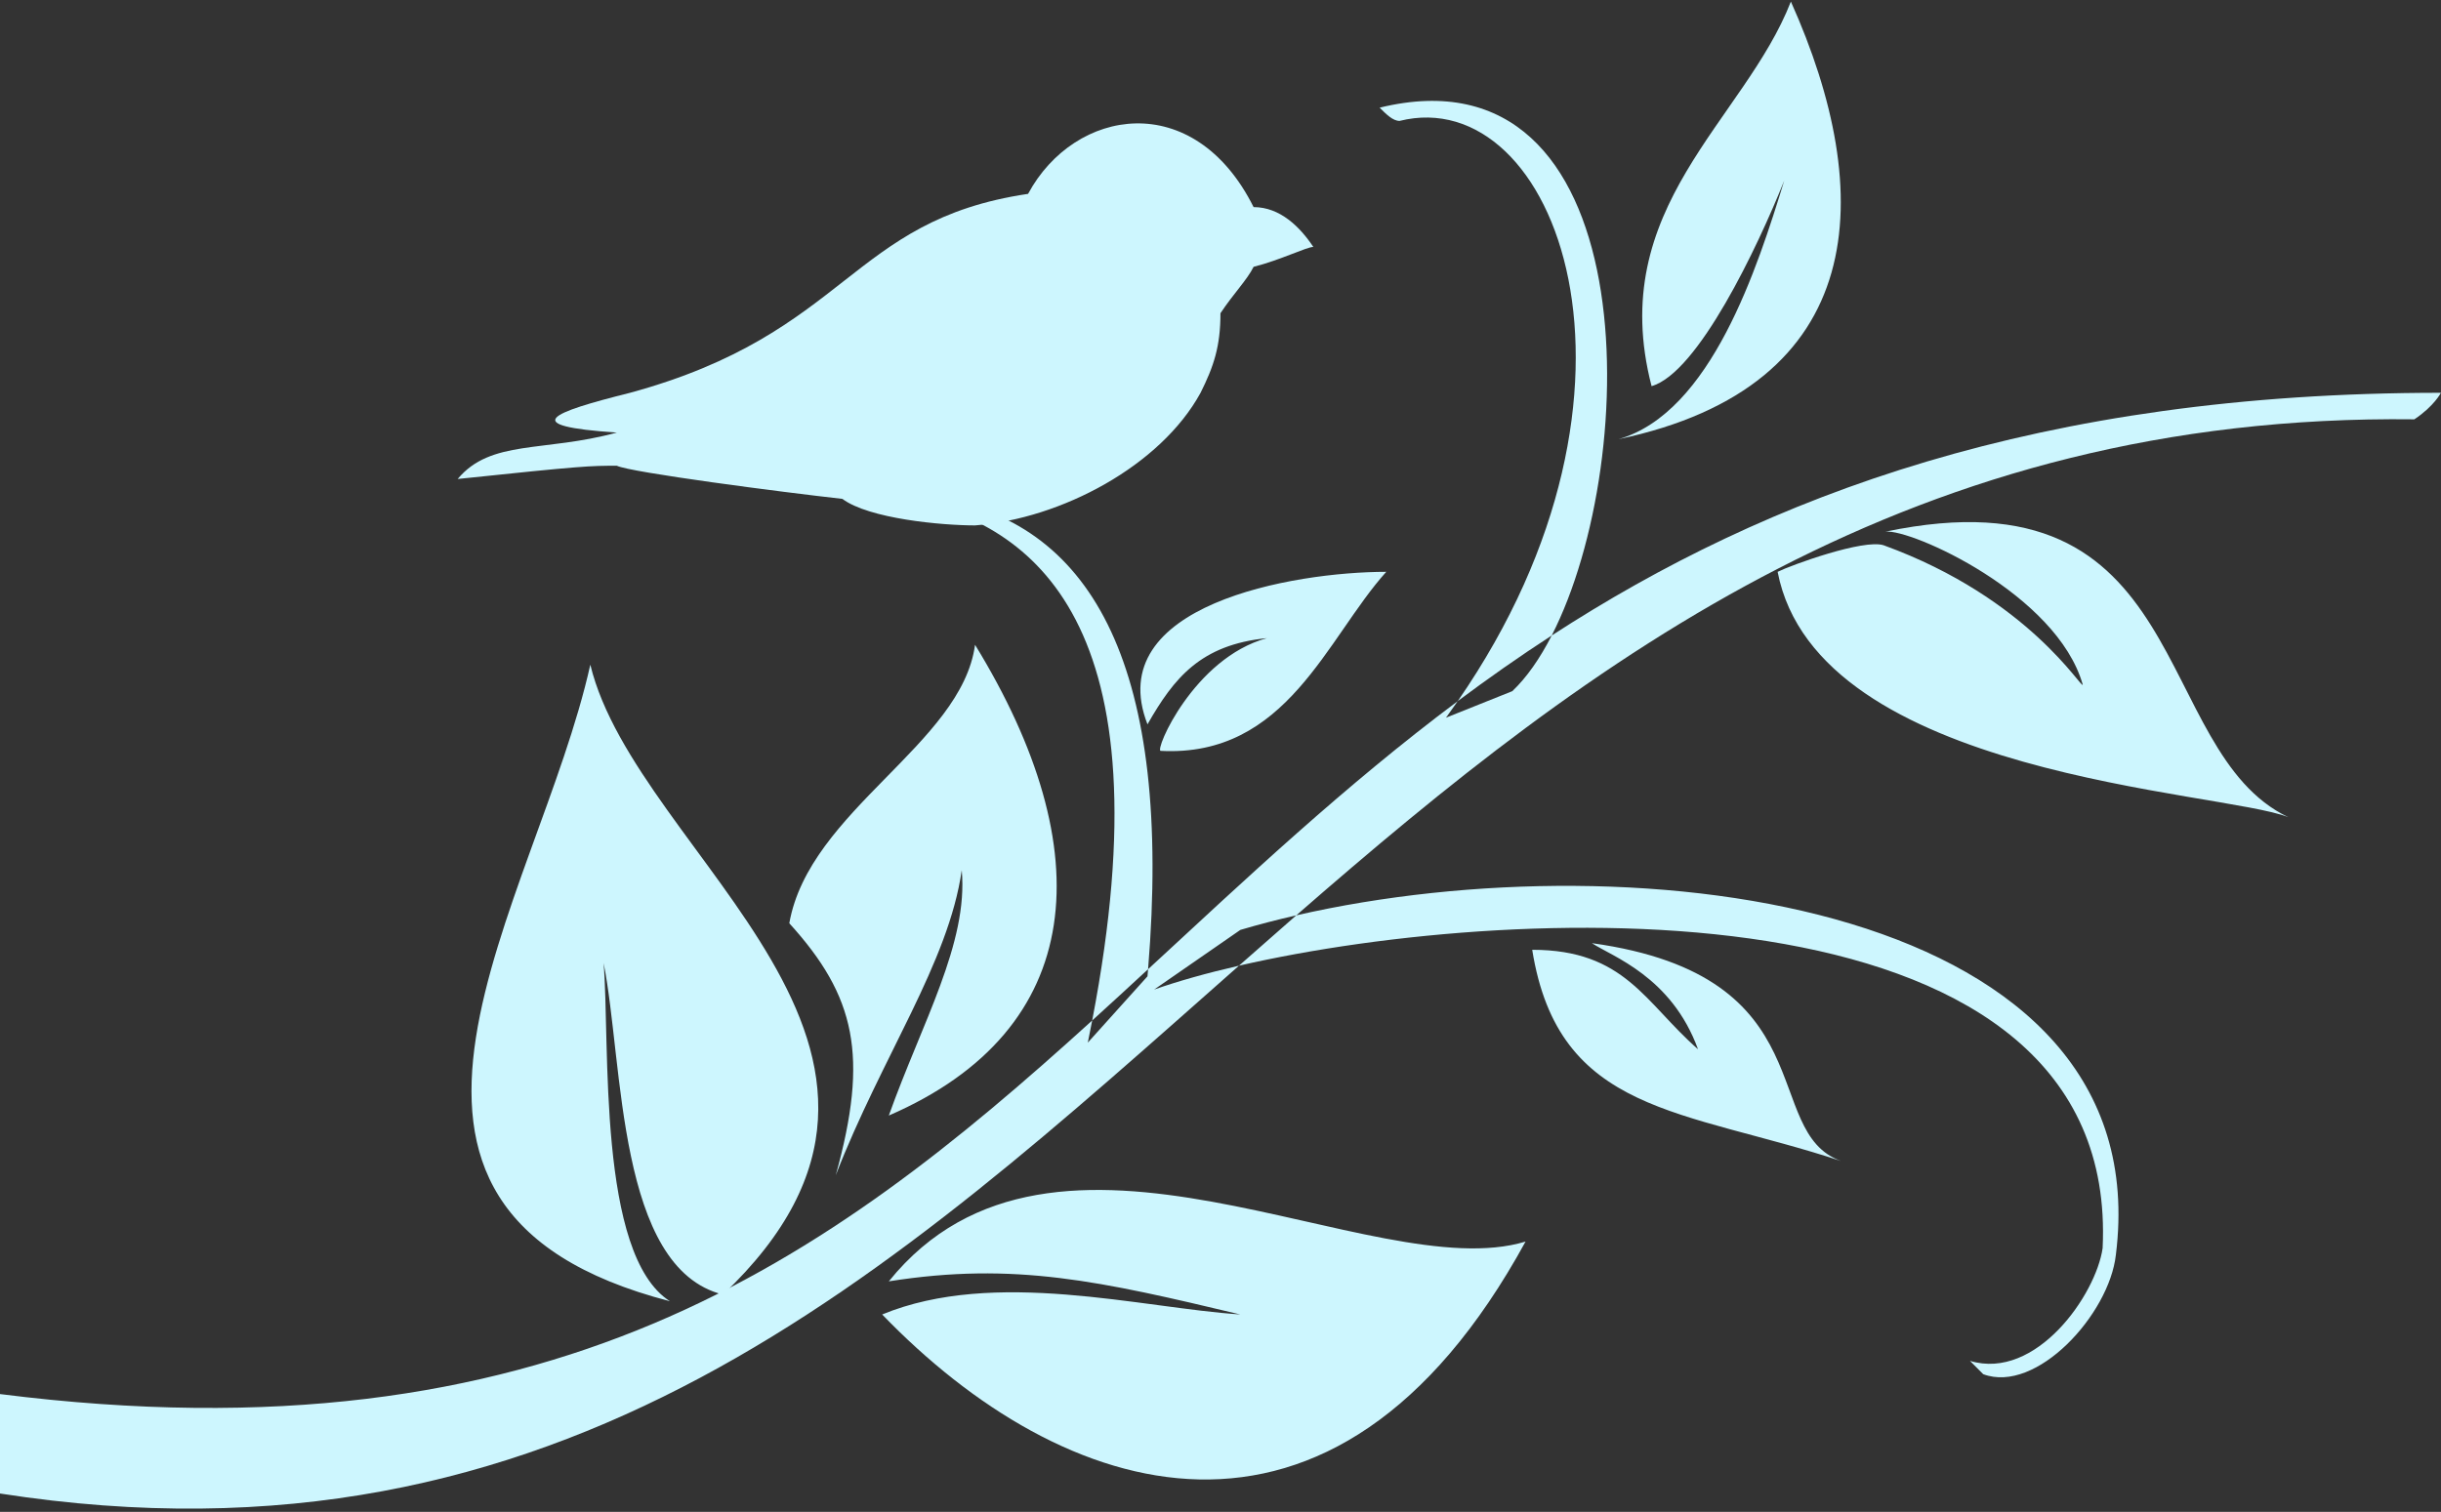 <svg xmlns="http://www.w3.org/2000/svg" viewBox="0 0 573 355" width="573" height="355">
	<rect x="0" y="0" width="573" height="355" fill="#333333" stroke="none"/>
	<style>
		tspan { white-space:pre }
		.shp0 { fill: #cdf6fe } 
	</style>
	<g id="bird">
		<path id="Layer" fill-rule="evenodd" class="shp0" d="M364.25 149.22C414.89 116.34 478.69 92.23 572.98 92.23C572.98 92.23 571.42 95.34 566.75 98.46C449.27 97.08 373.81 154.28 304.29 214.93C299.77 215.96 295.38 217.1 291.16 218.35L270.92 232.36C276.38 230.43 283.13 228.52 290.84 226.75C208.97 299.08 132.2 371.22 0 350.69L0 327.34C129.32 343.68 194.12 296.14 256.38 239.62C256.06 241.33 255.71 243.06 255.35 244.82L269.36 229.25C269.41 228.69 269.46 228.14 269.5 227.58C292.45 206.38 315.64 184.48 342.19 164.63C341.29 165.93 340.37 167.22 339.43 168.52L355 162.29C358.37 159.09 361.49 154.62 364.25 149.22ZM328.53 28.39C326.97 28.39 325.41 26.84 323.86 25.28C385.92 10.11 385.68 107.34 364.25 149.22C356.62 154.17 349.28 159.33 342.19 164.63C392.94 91.22 365.25 19.21 328.53 28.39ZM221.09 117.14C256.63 123.32 275.3 157.09 269.5 227.58C265.13 231.63 260.76 235.65 256.38 239.62C274.42 145.89 242.36 123.26 213.31 117.14L221.09 117.14ZM493.57 293.08C492.01 303.98 478 324.22 462.43 319.55L465.54 322.67C478 327.34 495.13 308.65 496.68 294.64C507 212.09 384.73 196.53 304.29 214.93C299.79 218.86 295.3 222.81 290.84 226.75C357.91 211.35 497.76 206.5 493.57 293.08Z" />
		<path id="Layer" fill-rule="evenodd" class="shp0" d="M442.19 124.93C442.3 124.89 442.43 124.86 442.58 124.84C442.45 124.87 442.32 124.9 442.19 124.93ZM442.58 124.84C515.33 109.6 504.53 176.34 537.16 191.88C521.59 185.65 426.62 182.54 417.28 134.27C420.39 132.71 437.52 126.48 442.19 128.04C476.44 140.5 488.9 162.29 488.9 160.74C482.82 139.47 448.58 124.13 442.58 124.84ZM379.91 103.13C401.71 96.9 412.6 62.65 418.83 42.41C412.6 57.98 398.59 87.56 387.69 90.67C376.79 48.63 409.49 28.39 420.39 0.37C440.63 45.52 439.07 90.67 379.91 103.13ZM138.57 156.07C149.47 201.22 230.44 246.37 169.71 303.98C144.8 297.75 146.36 249.49 141.69 226.13C143.24 244.82 140.13 294.64 157.26 305.54C73.18 283.74 126.12 212.12 138.57 156.07ZM207.08 308.65C233.55 297.75 267.8 307.1 291.16 308.65C258.46 300.87 238.22 296.2 208.64 300.87C247.56 252.6 322.3 302.42 358.11 291.53C312.96 374.05 249.12 352.25 207.08 308.65ZM185.28 216.79C189.95 190.32 225.76 174.75 228.88 151.4C258.46 199.66 255.35 241.7 208.64 261.94C216.42 240.14 227.32 221.46 225.76 204.33C222.65 226.13 207.08 247.93 196.18 275.96C203.97 247.93 200.85 233.92 185.28 216.79ZM325.41 134.27C311.4 149.84 302.06 177.86 272.47 176.31C270.92 176.31 280.26 154.51 297.39 149.84C281.82 151.4 275.59 159.18 269.36 170.08C258.46 142.05 303.61 134.27 325.41 134.27ZM432.18 272.62C432.4 272.69 432.62 272.77 432.85 272.84C432.62 272.77 432.4 272.7 432.18 272.62ZM359.67 223.02C381.46 223.02 386.14 235.47 398.59 246.37C392.36 229.25 378.35 224.57 373.68 221.46C429.11 229.16 412.98 265.78 432.18 272.62C395.13 260.4 365.86 261.71 359.67 223.02Z" />
		<path id="Layer" class="shp0" d="M294.27 62.65C292.72 65.76 289.6 68.87 286.49 73.55C286.49 81.33 284.93 86 281.82 92.23C272.47 109.36 249.12 121.81 228.88 123.37C221.09 123.37 203.97 121.81 197.74 117.14C183.73 115.58 147.91 110.91 144.8 109.36C138.57 109.36 137.02 109.36 107.43 112.47C115.22 103.13 127.67 106.24 144.8 101.57C121.45 100.01 129.23 96.9 147.91 92.23C199.3 78.22 199.3 51.75 241.33 45.52C252.23 25.28 280.26 20.61 294.27 48.63C300.5 48.63 305.17 53.3 308.29 57.98C306.73 57.98 300.5 61.09 294.27 62.65L294.27 62.65Z" />
	</g>
</svg>